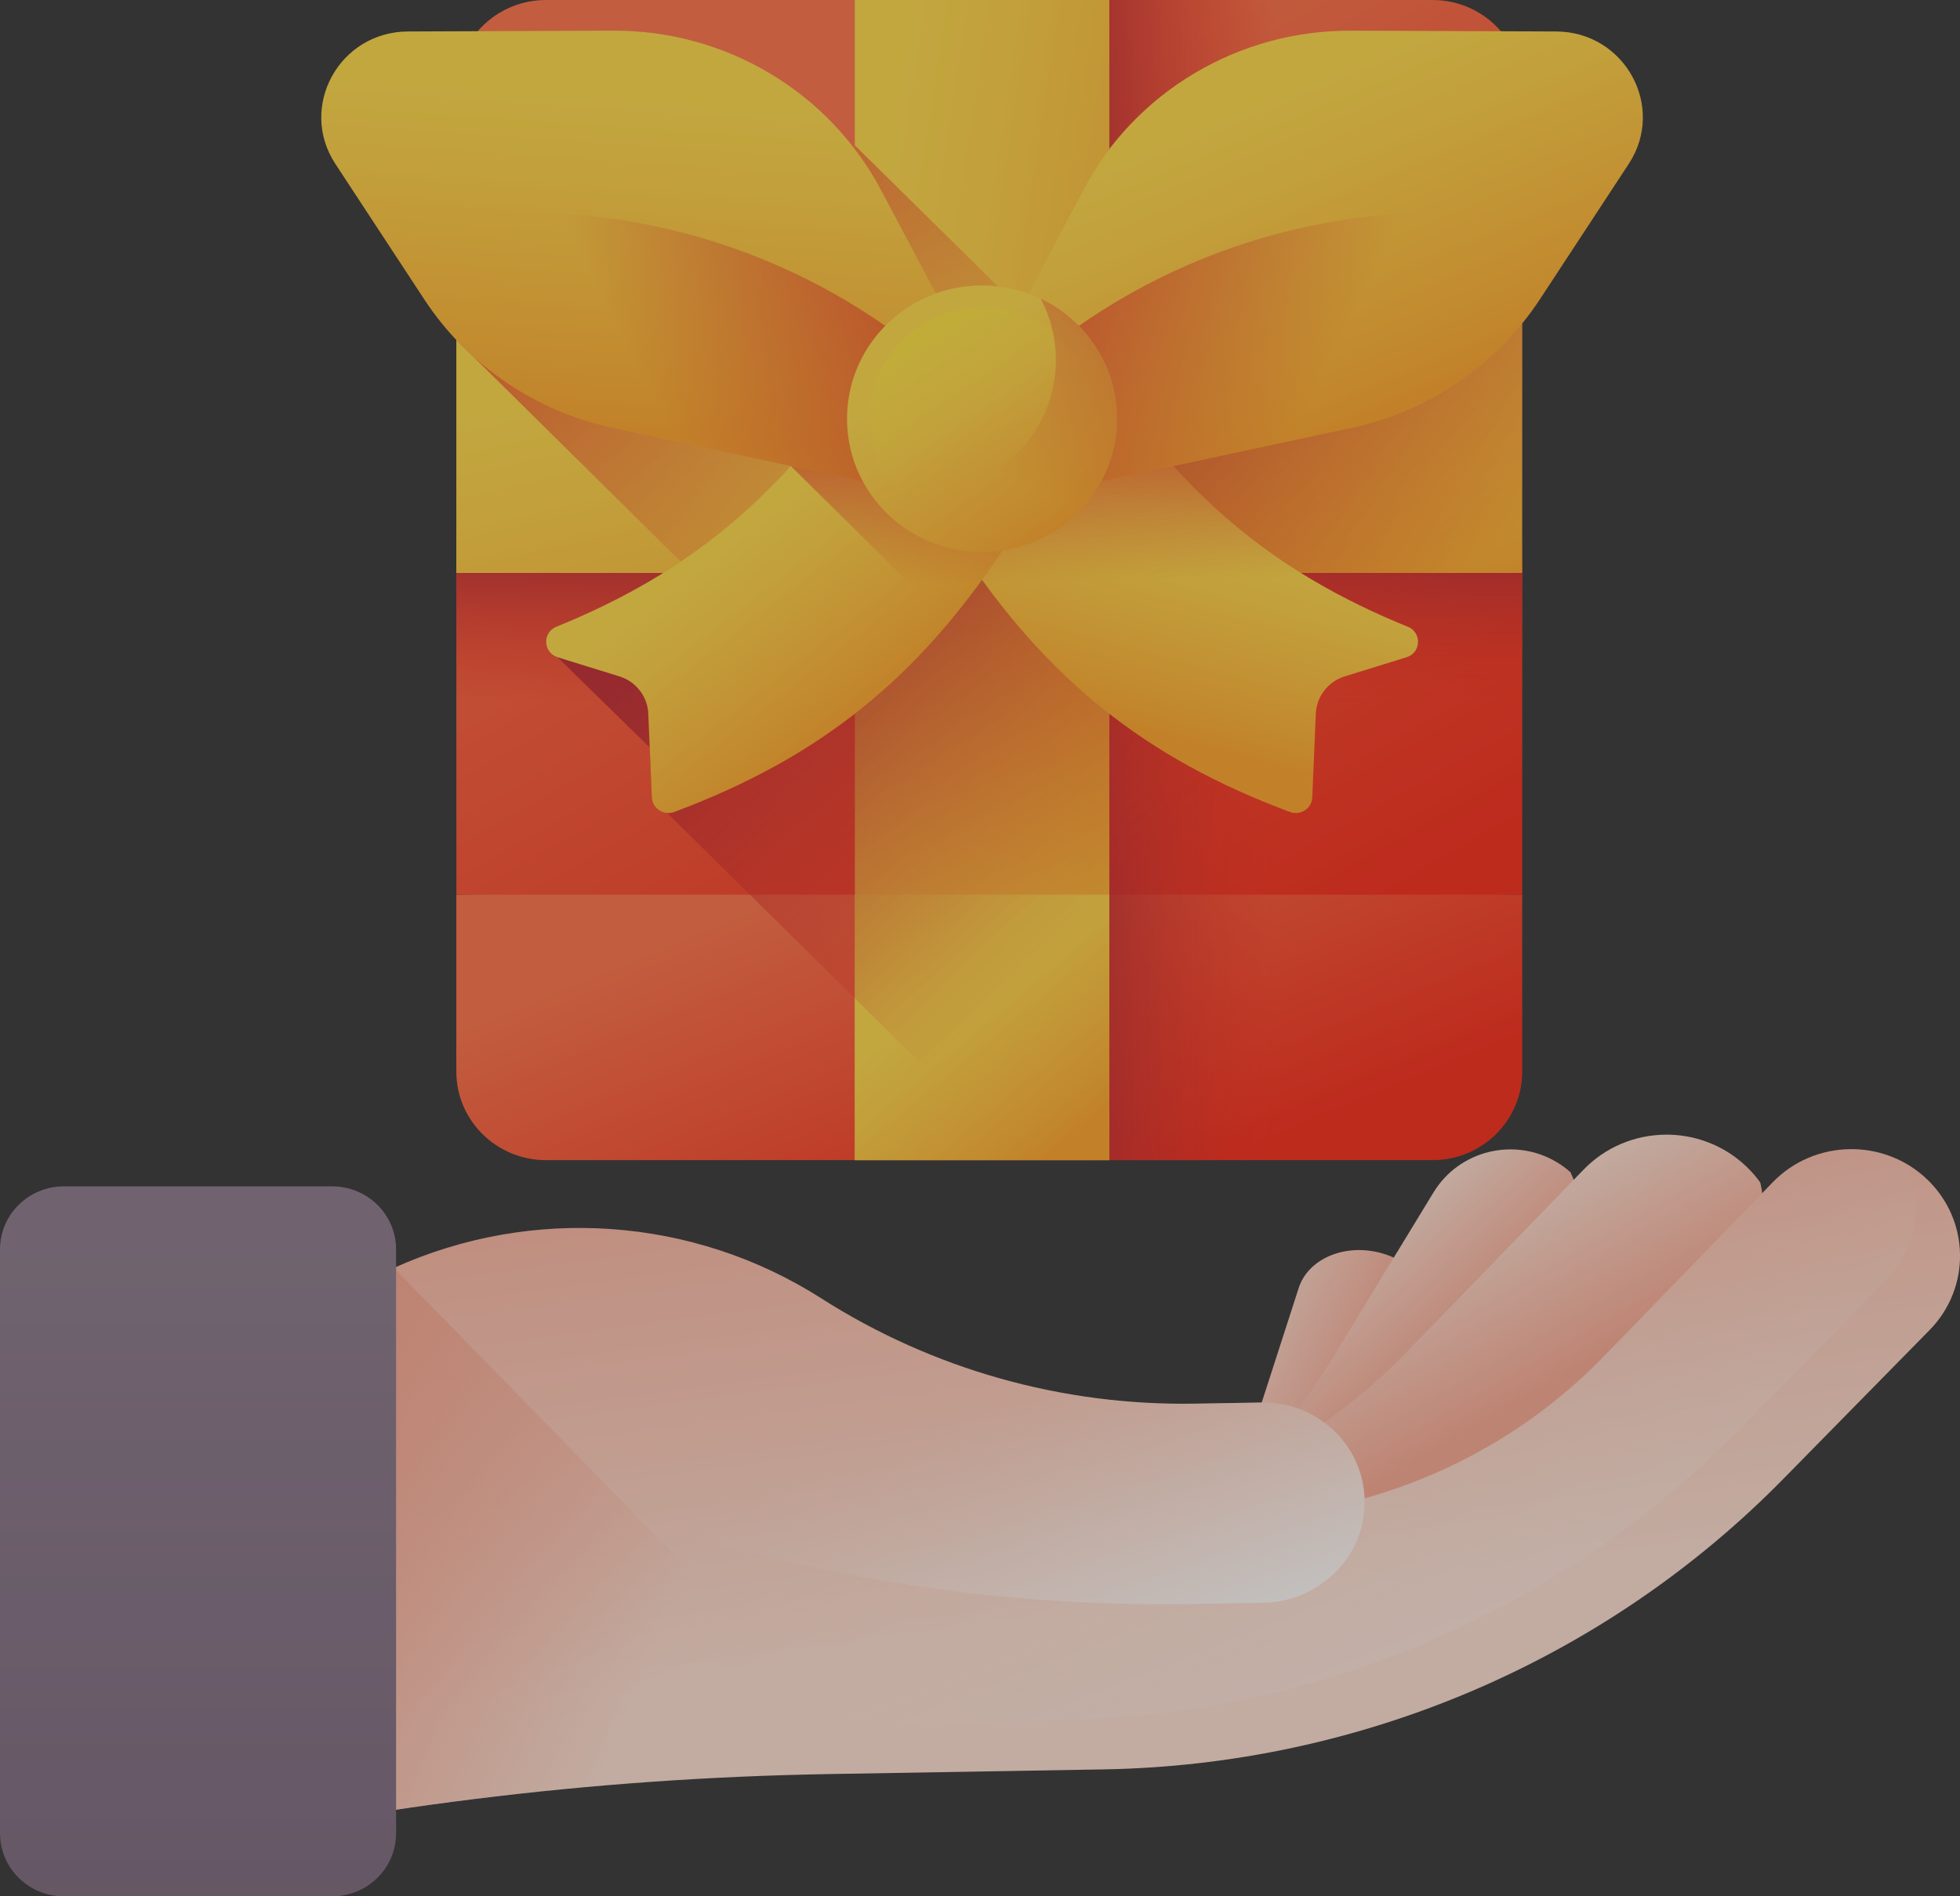 <svg fill="none" height="60" viewBox="0 0 62 60" width="62" xmlns="http://www.w3.org/2000/svg" xmlns:xlink="http://www.w3.org/1999/xlink"><rect x="0" y="0" width="62" height="60" fill="#333333" stroke="none"/><linearGradient id="a"><stop offset="0" stop-color="#ff7044"/><stop offset="1" stop-color="#f82814"/></linearGradient><linearGradient id="b" gradientUnits="userSpaceOnUse" x1="29.152" x2="34.191" xlink:href="#a" y1="26.347" y2="38.514"/><linearGradient id="c" gradientUnits="userSpaceOnUse" x1="25.797" x2="39.797" xlink:href="#a" y1="5.69" y2="30.61"/><linearGradient id="d"><stop offset="0" stop-color="#f82814" stop-opacity="0"/><stop offset="1" stop-color="#c0272d"/></linearGradient><linearGradient id="e" gradientUnits="userSpaceOnUse" x1="31.294" x2="31.294" xlink:href="#d" y1="22.254" y2="17.295"/><linearGradient id="f" gradientUnits="userSpaceOnUse" x1="40.331" x2="33.8" xlink:href="#d" y1="18.354" y2="18.354"/><linearGradient id="g"><stop offset="0" stop-color="#ffd945"/><stop offset=".304" stop-color="#ffcd3e"/><stop offset=".856" stop-color="#ffad2b"/><stop offset="1" stop-color="#ffa325"/></linearGradient><linearGradient id="h" gradientUnits="userSpaceOnUse" x1="25.751" x2="38.806" xlink:href="#g" y1="17.561" y2="19.559"/><linearGradient id="i" gradientUnits="userSpaceOnUse" x1="30.193" x2="33.054" xlink:href="#g" y1="9.364" y2="22.133"/><linearGradient id="j" gradientUnits="userSpaceOnUse" x1="29.83" x2="33.871" xlink:href="#g" y1="31.062" y2="35.912"/><linearGradient id="k"><stop offset="0" stop-color="#f35227" stop-opacity="0"/><stop offset="1" stop-color="#f35227"/></linearGradient><linearGradient id="l" gradientUnits="userSpaceOnUse" x1="31.726" x2="22.401" xlink:href="#k" y1="13.816" y2="2.303"/><linearGradient id="m" gradientUnits="userSpaceOnUse" x1="40.106" x2="29.667" xlink:href="#d" y1="23.877" y2="12.497"/><linearGradient id="n" gradientUnits="userSpaceOnUse" x1="38.2" x2="36.419" xlink:href="#g" y1="16.663" y2="23.124"/><linearGradient id="o" gradientUnits="userSpaceOnUse" x1="22.798" x2="27.135" xlink:href="#g" y1="17.049" y2="22.601"/><linearGradient id="p" gradientUnits="userSpaceOnUse" x1="34.961" x2="34.813" xlink:href="#k" y1="18.395" y2="12.77"/><linearGradient id="q" gradientUnits="userSpaceOnUse" x1="39.316" x2="43.479" xlink:href="#g" y1="3.08" y2="13.017"/><linearGradient id="r" gradientUnits="userSpaceOnUse" x1="42.081" x2="33.231" xlink:href="#k" y1="11.543" y2="7.184"/><linearGradient id="s" gradientUnits="userSpaceOnUse" x1="20.991" x2="20.25" xlink:href="#g" y1="2.882" y2="13.608"/><linearGradient id="t" gradientUnits="userSpaceOnUse" x1="20.049" x2="28.899" xlink:href="#k" y1="11.529" y2="7.17"/><linearGradient id="u" gradientUnits="userSpaceOnUse" x1="29.508" x2="33.441" xlink:href="#g" y1="11.182" y2="16.768"/><linearGradient id="v" gradientUnits="userSpaceOnUse" x1="31.449" x2="27.345" y1="13.954" y2="7.422"><stop offset="0" stop-color="#ffd945" stop-opacity="0"/><stop offset="1" stop-color="#fbed21"/></linearGradient><linearGradient id="w" gradientUnits="userSpaceOnUse" x1="31.193" x2="36.799" xlink:href="#k" y1="14.792" y2="3.87"/><linearGradient id="x"><stop offset="0" stop-color="#ffdecf"/><stop offset="1" stop-color="#faa68e"/></linearGradient><linearGradient id="y" gradientUnits="userSpaceOnUse" x1="38.875" x2="42.673" xlink:href="#x" y1="42.902" y2="44.755"/><linearGradient id="z" gradientUnits="userSpaceOnUse" x1="41.842" x2="44.87" xlink:href="#x" y1="40.486" y2="43.768"/><linearGradient id="A" gradientUnits="userSpaceOnUse" x1="44.959" x2="47.814" xlink:href="#x" y1="39.607" y2="44.546"/><linearGradient id="B" gradientUnits="userSpaceOnUse" x1="32.019" x2="29.247" xlink:href="#x" y1="51.789" y2="31.112"/><linearGradient id="C"><stop offset="0" stop-color="#ffdecf" stop-opacity="0"/><stop offset="1" stop-color="#fff"/></linearGradient><linearGradient id="D" gradientUnits="userSpaceOnUse" x1="30.841" x2="39.073" xlink:href="#C" y1="47.306" y2="68.246"/><linearGradient id="E" gradientUnits="userSpaceOnUse" x1="19.446" x2="8.174" y1="55.088" y2="50.069"><stop offset="0" stop-color="#faa68e" stop-opacity="0"/><stop offset="1" stop-color="#faa68e"/></linearGradient><linearGradient id="F" gradientUnits="userSpaceOnUse" x1="28.404" x2="31.781" xlink:href="#C" y1="45.697" y2="54.683"/><linearGradient id="G" gradientUnits="userSpaceOnUse" x1="6.265" x2="6.265" y1="38.928" y2="79.875"><stop offset="0" stop-color="#8a7889"/><stop offset="1" stop-color="#6e566e"/></linearGradient><g opacity=".7"><path d="m48.152 28.309-17.052-.24-16.665.24v5.597c0 1.548 1.271 2.802 2.838 2.802h28.041c1.567 0 2.838-1.255 2.838-2.802v-5.597z" fill="url(#b)"/><path d="m48.152 28.309h-33.716v-10.194s.251-16.629.666-17.117c.521-.611 1.3-.998 2.172-.998h28.041c.869 0 1.647.386 2.167.993.418.488.67 17.13.67 17.13v10.185z" fill="url(#c)"/><path d="m47.787 16.204h-32.987l-.365 1.905v10.199h33.716v-10.189z" fill="url(#e)"/><path d="m45.315 0h-10.227l-2.883.72v35.628l2.884.36h10.226c1.567 0 2.838-1.255 2.838-2.802v-5.597-10.209s-.251-16.616-.668-17.103c-.52-.609-1.299-.996-2.17-.996z" fill="url(#f)"/><path d="m27.041 0h8.05v36.708h-8.05z" fill="url(#h)"/><path d="m14.435 10.18h33.716v7.949h-33.716z" fill="url(#i)"/><path d="m27.041 28.309h8.05v8.399h-8.05z" fill="url(#j)"/><path d="m48.151 18.129v-7.949h-13.062v-5.459c-.307.403-.584.832-.825 1.288l-1.738 3.277c-.306-.11-.628-.186-.961-.225l-4.526-4.464v5.583h-13.1c.306.382.638.742.997 1.07l6.595 6.518c-.184.124-.372.243-.561.361h6.069v13.457l5.186 5.122h2.864v-18.579z" fill="url(#l)"/><path d="m48.152 10.18v23.726c0 1.548-1.27 2.803-2.837 2.803h-13.088l-11.127-10.988c-.252-.019-.471-.218-.481-.489l-.067-1.581-2.915-2.853c-.466-.145-.491-.784-.038-.967 1.226-.498 2.341-1.057 3.373-1.701h14.117v-7.95z" fill="url(#m)"/><path d="m44.531 19.83c-4.229-1.714-7.16-4.178-9.764-8.144l-4.445 5.582c2.748 4.187 5.861 6.699 10.481 8.423.333.124.693-.108.708-.46l.112-2.651c.023-.544.389-1.016.916-1.179l1.953-.605c.466-.144.491-.784.039-.967z" fill="url(#n)"/><path d="m17.599 19.83c4.229-1.714 7.16-4.178 9.764-8.144l4.445 5.582c-2.748 4.187-5.861 6.699-10.481 8.423-.333.124-.693-.108-.708-.46l-.112-2.651c-.023-.544-.389-1.016-.915-1.179l-1.953-.605c-.466-.144-.491-.784-.039-.967z" fill="url(#o)"/><path d="m44.532 19.83c-4.229-1.714-7.16-4.178-9.764-8.144l-3.703 4.649-3.703-4.649c-.747 1.139-1.522 2.153-2.346 3.061v0l5.002 4.94c.357-.426.705-.872 1.046-1.343 2.571 3.55 5.529 5.775 9.739 7.346.333.124.693-.108.708-.46l.112-2.651c.023-.544.389-1.016.915-1.179l1.953-.605c.466-.144.491-.784.039-.967z" fill="url(#p)"/><path d="m31.383 11.442 2.881-5.433c1.649-3.11 4.916-5.054 8.472-5.039l6.491.026c2.173.009 3.477 2.388 2.295 4.189l-2.807 4.279c-1.367 2.084-3.513 3.549-5.971 4.076l-8.36 1.792c-2.267.486-4.077-1.861-3.001-3.89z" fill="url(#q)"/><path d="m45.66 6.725c-5.749-.023-10.936 2.369-14.582 6.207.14 1.512 1.591 2.767 3.306 2.399l8.36-1.792c2.457-.527 4.603-1.992 5.971-4.076l1.448-2.208c-1.447-.337-2.953-.524-4.503-.531z" fill="url(#r)"/><path d="m30.747 11.442-2.881-5.433c-1.649-3.11-4.916-5.054-8.472-5.039l-6.49.026c-2.174.009-3.477 2.388-2.296 4.189l2.807 4.279c1.367 2.084 3.513 3.549 5.97 4.076l8.36 1.792c2.267.486 4.077-1.861 3.001-3.89z" fill="url(#s)"/><path d="m16.47 6.725c5.749-.023 10.936 2.369 14.582 6.207-.139 1.512-1.591 2.767-3.306 2.399l-8.36-1.792c-2.457-.527-4.603-1.992-5.97-4.076l-1.448-2.208c1.447-.337 2.953-.524 4.503-.531z" fill="url(#t)"/><path d="m35.337 13.19c.034 2.329-1.851 4.245-4.211 4.278-2.359.033-4.299-1.828-4.332-4.157-.034-2.329 1.851-4.244 4.211-4.278 2.359-.033 4.299 1.828 4.332 4.157z" fill="url(#u)"/><path d="m34.63 13.2c.028 1.944-1.545 3.542-3.514 3.57-1.969.028-3.588-1.526-3.616-3.47-.028-1.944 1.545-3.542 3.514-3.57 1.969-.028 3.588 1.526 3.616 3.47z" fill="url(#v)"/><path d="m32.922 9.45c.296.564.468 1.202.478 1.88.034 2.329-1.851 4.245-4.211 4.278-.687.01-1.338-.141-1.917-.418.721 1.372 2.183 2.301 3.855 2.277 2.359-.033 4.244-1.948 4.211-4.278-.024-1.651-1.006-3.067-2.415-3.739z" fill="url(#w)"/><path d="m42.1 39.721c-.487.197-.865.557-1.019 1.033l-1.247 3.862c-.459 1.42-1.353 2.672-2.576 3.65 2.364.711 4.829-.144 5.691-1.986.219-.468.411-.949.575-1.442l1.098-3.308c.199-.599-.008-1.239-.481-1.714-.123-.059-.252-.11-.388-.15-.581-.174-1.17-.14-1.653.055z" fill="url(#y)"/><path d="m49.542 39.738-2.856 4.616c-.425.687-.882 1.35-1.367 1.988-1.91 2.508-5.441 3.166-8.157 1.536 1.995-1.144 3.688-2.774 4.898-4.757l3.289-5.397c.405-.664 1.048-1.105 1.757-1.276.703-.169 1.473-.075 2.14.325.157.093.3.199.431.317.397.818.382 1.813-.135 2.649z" fill="url(#z)"/><path d="m54.758 40.692-4.886 4.971c-.727.74-1.487 1.441-2.276 2.102-3.103 2.601-7.702 2.439-10.629-.353 2.819-.873 5.4-2.438 7.478-4.579l5.65-5.827c.695-.717 1.624-1.088 2.559-1.104.926-.016 1.861.317 2.581 1.001.17.16.318.332.449.516.262 1.133-.041 2.372-.926 3.272z" fill="url(#A)"/><path d="m60.952 37.308c-1.371-1.302-3.559-1.258-4.875.099l-5.357 5.523c-2.085 2.149-4.701 3.683-7.557 4.481-.062-1.711-1.504-3.064-3.252-3.034l-2.114.036c-4.19.072-8.305-1.089-11.819-3.333-4.039-2.579-9.141-2.942-13.517-.962l-10.855 4.913.064 3.647.188 10.71 2.107-.493c7.297-1.708 14.76-2.634 22.26-2.762l8.691-.148c8.118-.139 15.847-3.442 21.488-9.184l4.632-4.715c1.319-1.342 1.281-3.481-.084-4.778z" fill="url(#B)"/><path d="m1.824 57.52-.219-12.489 10.855-4.914c1.795-.812 3.712-1.23 5.627-1.263 2.755-.047 5.507.703 7.89 2.225 3.514 2.244 7.63 3.405 11.82 3.333l2.114-.036c.582-.01 1.131.133 1.605.393.395.214.737.509 1.005.862.383.498.618 1.112.642 1.78 2.855-.799 5.472-2.332 7.556-4.481l5.357-5.523c1.123-1.158 2.881-1.36 4.224-.583.55 1.22.33 2.697-.67 3.715l-4.632 4.716c-5.641 5.741-13.371 9.044-21.488 9.183l-8.692.148c-7.499.128-14.963 1.055-22.259 2.762z" fill="url(#D)"/><path d="m1.857 59.388 2.107-.493h0c7.297-1.708 14.76-2.634 22.26-2.762l1.859-.032-15.622-15.983-10.855 4.913.064 3.647.182 10.358z" fill="url(#E)"/><path d="m43.162 47.411c-.062-1.711-1.504-3.064-3.252-3.034l-2.114.036c-4.19.072-8.305-1.089-11.819-3.333-4.039-2.579-9.141-2.942-13.517-.962l-.413.187 8.475 8.084 4.269.994c4.224.983 8.555 1.443 12.894 1.369l2.282-.039c1.765-.03 3.228-1.469 3.197-3.212-0-.02-.001-.09-.001-.09z" fill="url(#F)"/><path d="m10.51 37.538h-8.491c-1.115 0-2.019.893-2.019 1.994v18.475c0 1.101.904 1.994 2.019 1.994h8.491c1.115 0 2.019-.893 2.019-1.994v-18.475c-0-1.101-.904-1.994-2.019-1.994z" fill="url(#G)"/></g></svg>